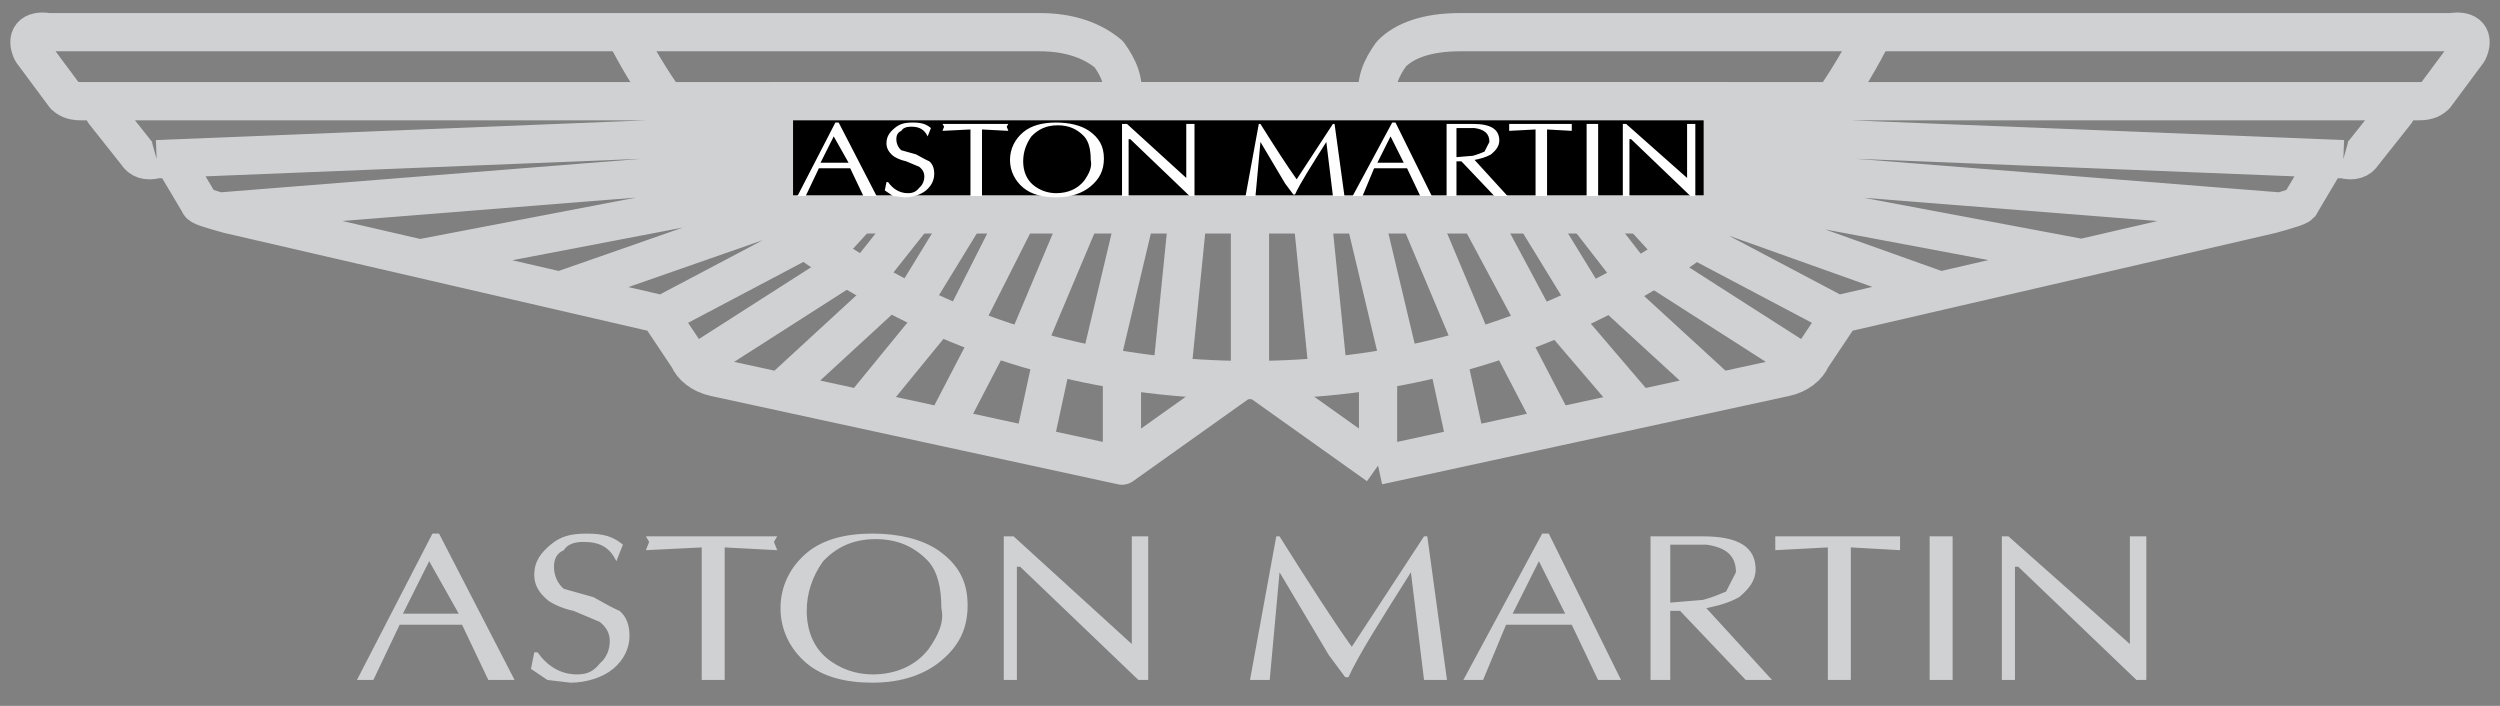 <svg width="85" height="24" viewBox="0 0 85 24" fill="none" xmlns="http://www.w3.org/2000/svg">
<rect x="0" y="0" width="85" height="24" fill="#808080" stroke="none"/>
<path d="M46.854 3.441H38.146M46.854 3.441C46.741 2.783 46.966 2.314 47.3 1.844C47.746 1.375 48.527 1.094 49.644 1.094H83.356C83.914 1 84.138 1.282 83.914 1.751L82.798 3.253C82.686 3.347 82.575 3.441 82.239 3.441M46.854 3.441H82.239M38.146 3.441C38.258 2.783 38.035 2.314 37.7 1.844C37.142 1.375 36.36 1.094 35.356 1.094H1.644C1.085 1 0.863 1.282 1.085 1.751L2.201 3.253C2.313 3.347 2.425 3.441 2.76 3.441M38.146 3.441H2.76M2.76 3.441H3.43L3.541 3.816L4.657 5.224C4.769 5.412 4.992 5.506 5.327 5.412M5.327 5.412H5.885L6.779 6.914C6.779 7.008 7.113 7.102 7.783 7.289L22.407 10.668L23.411 12.17C23.523 12.452 23.858 12.733 24.305 12.827L38.147 15.831L42.5 12.733L46.854 15.831M5.327 5.412L26.314 4.567M46.854 15.831L60.696 12.827C61.142 12.733 61.477 12.452 61.589 12.17L62.593 10.668L77.217 7.289C77.886 7.101 78.222 7.007 78.222 6.914L79.114 5.412H79.673M46.854 15.831V12.639M79.673 5.412C80.007 5.506 80.231 5.412 80.342 5.224L81.459 3.816L81.57 3.441H82.239M79.673 5.412L58.574 4.567M7.449 7.195L26.314 5.693M14.258 8.791L25.532 6.632M18.946 9.918L26.202 7.383M22.407 10.763L27.207 8.228M23.523 12.452L28.658 9.167M26.537 13.297L30.109 10.011M29.327 13.86L31.783 10.856M32.118 14.518L33.681 11.514M35.132 15.174L35.802 12.077M38.146 15.644V12.64M42.499 12.734V7.289M77.552 7.195L58.575 5.693M70.853 8.791L59.356 6.632M66.054 9.918L58.686 7.289M62.593 10.763L57.794 8.228M61.477 12.452L56.342 9.167M58.463 13.297L54.779 9.918M55.672 13.86L53.105 10.856M52.881 14.518L51.319 11.514M49.868 15.174L49.197 12.077M27.988 8.603L29.105 7.383M29.327 9.542L31.113 7.289M30.891 10.481L32.788 7.383M32.677 11.138L34.575 7.383M34.797 11.983L36.695 7.477M37.365 12.546L38.593 7.383M39.821 12.922L40.379 7.383M57.012 8.603L55.895 7.383M55.672 9.542L53.998 7.383M54.11 10.481L52.211 7.383M52.324 11.138L50.314 7.383M50.202 11.983L48.305 7.477M47.635 12.546L46.407 7.383M45.179 12.922L44.621 7.383" stroke="#D0D1D3" stroke-width="1.3" stroke-miterlimit="2.613" stroke-linejoin="round"/>
<path fill-rule="evenodd" clip-rule="evenodd" d="M58.574 7.289V3.441H26.314V7.289H58.574Z" fill="black" stroke="#D0D1D3" stroke-width="1.3" stroke-miterlimit="2.613" stroke-linejoin="round"/>
<path d="M21.179 1C22.965 4.567 25.755 7.383 29.551 9.542C33.458 11.795 37.811 12.922 42.499 12.922C47.188 12.922 51.43 11.795 55.338 9.636C57.235 8.604 58.798 7.289 60.248 5.881C61.7 4.473 62.816 2.877 63.71 1.094" stroke="#D0D1D3" stroke-width="1.3" stroke-miterlimit="2.613" stroke-linejoin="round"/>
<path fill-rule="evenodd" clip-rule="evenodd" d="M14.927 18.142L17.495 23.117H16.602L15.709 21.24H13.588L12.695 23.117H12.137L14.704 18.142H14.927ZM15.597 20.865L14.592 19.08L13.699 20.865H15.597ZM20.844 22.742C20.509 23.023 19.951 23.211 19.393 23.211L18.611 23.118L18.053 22.742L18.165 22.179H18.276C18.611 22.648 19.058 22.93 19.616 22.93C19.951 22.93 20.174 22.837 20.397 22.555C20.62 22.367 20.732 22.085 20.732 21.804C20.732 21.522 20.62 21.334 20.397 21.147L19.505 20.771C19.058 20.678 18.723 20.49 18.611 20.396C18.276 20.115 18.165 19.833 18.165 19.552C18.165 19.082 18.388 18.8 18.723 18.518C19.058 18.237 19.393 18.143 19.951 18.143C20.51 18.143 20.844 18.237 21.179 18.518L20.956 19.082C20.732 18.612 20.398 18.425 19.84 18.425C19.505 18.425 19.282 18.518 19.17 18.707C18.947 18.8 18.835 18.988 18.835 19.27C18.835 19.552 18.946 19.833 19.17 20.021L20.175 20.302C20.51 20.49 20.845 20.678 21.068 20.772C21.291 20.96 21.403 21.242 21.403 21.617C21.404 21.826 21.356 22.034 21.26 22.227C21.164 22.42 21.022 22.596 20.844 22.742ZM26.314 18.424L26.425 18.706L24.639 18.612V23.117H23.858V18.612L21.96 18.706L22.071 18.424L21.96 18.235H26.425L26.314 18.424ZM28.099 22.367C28.546 22.742 29.104 22.93 29.662 22.93C30.443 22.93 31.113 22.648 31.56 22.085C31.895 21.615 32.118 21.147 32.006 20.677C32.006 20.02 31.895 19.457 31.56 19.081C31.113 18.612 30.555 18.33 29.773 18.33C28.992 18.33 28.434 18.612 27.987 19.081C27.62 19.59 27.427 20.175 27.429 20.77C27.43 21.428 27.653 21.991 28.099 22.367ZM26.537 20.677C26.537 19.925 26.872 19.269 27.429 18.799C27.988 18.33 28.769 18.142 29.662 18.142C30.555 18.142 31.337 18.33 31.895 18.706C32.564 19.175 32.899 19.738 32.899 20.583C32.899 21.428 32.564 21.991 32.006 22.46C31.448 22.93 30.667 23.211 29.662 23.211C28.769 23.211 27.988 23.023 27.429 22.555C26.872 22.085 26.537 21.428 26.537 20.677ZM39.039 23.117H38.704L34.685 19.269H34.574V23.117H34.128V18.235H34.462L38.481 21.897V18.235H39.039V23.117ZM43.504 18.236C44.509 19.832 45.291 21.052 45.961 21.991L48.417 18.236H48.528L49.197 23.118H48.417L47.971 19.457C46.966 21.053 46.184 22.273 45.849 23.024H45.737L45.18 22.273L43.505 19.457L43.17 23.118H42.5L43.393 18.236H43.504ZM54.779 23.117H54.333L53.439 21.24H51.207L50.425 23.117H49.756L52.435 18.142H52.659L55.114 23.117H54.779ZM53.216 20.865L52.323 19.08L51.429 20.865H53.216ZM56.789 18.518V20.489L57.905 20.396C58.239 20.302 58.464 20.207 58.686 20.114L59.022 19.457C59.022 18.894 58.686 18.612 58.017 18.518L56.789 18.518ZM57.904 18.236C59.133 18.236 59.691 18.612 59.691 19.362C59.691 19.738 59.468 20.02 59.133 20.301C58.798 20.489 58.463 20.583 58.016 20.677L60.248 23.117H59.355L57.123 20.77H56.788V23.117H56.118V18.235L57.904 18.236ZM62.147 23.117V18.612L60.36 18.706V18.235H64.602V18.706L62.928 18.612V23.117H62.147ZM66.389 18.236V23.118H65.608V18.236H66.389ZM72.975 23.117H72.639L68.621 19.269H68.509V23.117H68.063V18.235H68.286L72.416 21.897V18.235H72.975L72.975 23.117Z" fill="#D0D1D3"/>
<path fill-rule="evenodd" clip-rule="evenodd" d="M28.515 4.166L29.803 6.663H29.355L28.907 5.721H27.842L27.394 6.663H27.115L28.403 4.166H28.515ZM28.851 5.532L28.347 4.637L27.899 5.532H28.851ZM31.484 6.474C31.316 6.615 31.036 6.71 30.755 6.71L30.363 6.663L30.083 6.474L30.14 6.191H30.195C30.363 6.427 30.588 6.568 30.867 6.568C31.035 6.568 31.148 6.521 31.259 6.38C31.371 6.285 31.427 6.144 31.427 6.003C31.427 5.862 31.371 5.768 31.259 5.673L30.811 5.485C30.587 5.438 30.419 5.343 30.363 5.296C30.195 5.155 30.14 5.014 30.14 4.873C30.14 4.637 30.251 4.496 30.419 4.354C30.587 4.213 30.755 4.166 31.036 4.166C31.316 4.166 31.484 4.213 31.652 4.354L31.54 4.637C31.428 4.402 31.26 4.307 30.98 4.307C30.812 4.307 30.7 4.354 30.644 4.449C30.532 4.496 30.476 4.59 30.476 4.731C30.476 4.872 30.532 5.014 30.644 5.108L31.148 5.249C31.316 5.343 31.484 5.437 31.596 5.484C31.708 5.579 31.764 5.72 31.764 5.908C31.764 6.145 31.652 6.333 31.484 6.474ZM34.228 4.307L34.284 4.449L33.388 4.402V6.663H32.996V4.402L32.044 4.449L32.1 4.307L32.044 4.213H34.284L34.228 4.307ZM35.124 6.286C35.349 6.474 35.628 6.568 35.909 6.568C36.301 6.568 36.637 6.427 36.861 6.144C37.029 5.909 37.141 5.673 37.085 5.438C37.085 5.108 37.029 4.825 36.861 4.637C36.636 4.402 36.357 4.26 35.965 4.26C35.572 4.26 35.292 4.402 35.068 4.637C34.9 4.873 34.788 5.155 34.788 5.485C34.788 5.814 34.901 6.097 35.124 6.286ZM34.34 5.438C34.34 5.061 34.508 4.732 34.788 4.496C35.068 4.26 35.46 4.166 35.909 4.166C36.357 4.166 36.749 4.26 37.029 4.449C37.365 4.684 37.533 4.967 37.533 5.391C37.533 5.815 37.365 6.097 37.085 6.333C36.805 6.568 36.413 6.71 35.909 6.71C35.461 6.71 35.068 6.615 34.788 6.38C34.509 6.145 34.34 5.815 34.34 5.438ZM40.613 6.663H40.446L38.429 4.731H38.373V6.663H38.149V4.213H38.317L40.333 6.05V4.213H40.613L40.613 6.663ZM42.854 4.213C43.358 5.014 43.751 5.626 44.087 6.097L45.319 4.213H45.375L45.711 6.663H45.319L45.095 4.826C44.591 5.626 44.199 6.239 44.03 6.615H43.975L43.694 6.239L42.855 4.826L42.687 6.663H42.35L42.799 4.213H42.854ZM48.511 6.663H48.288L47.84 5.721H46.72L46.327 6.663H45.991L47.335 4.166H47.447L48.68 6.663H48.511ZM47.727 5.532L47.279 4.637L46.831 5.532H47.727ZM49.52 4.354V5.343L50.08 5.296C50.248 5.249 50.36 5.202 50.472 5.155L50.64 4.826C50.64 4.543 50.472 4.402 50.137 4.354H49.52ZM50.08 4.213C50.696 4.213 50.976 4.402 50.976 4.779C50.976 4.967 50.864 5.108 50.696 5.25C50.528 5.344 50.359 5.391 50.136 5.438L51.255 6.663H50.807L49.688 5.485H49.52V6.663H49.184V4.214L50.08 4.213ZM52.209 6.663V4.402L51.312 4.449V4.213H53.44V4.449L52.6 4.402V6.663H52.209ZM54.337 4.213V6.663H53.945V4.213H54.337ZM57.641 6.663H57.473L55.457 4.731H55.401V6.663H55.176V4.213H55.288L57.361 6.05V4.213H57.641V6.663Z" fill="white"/>
</svg>
